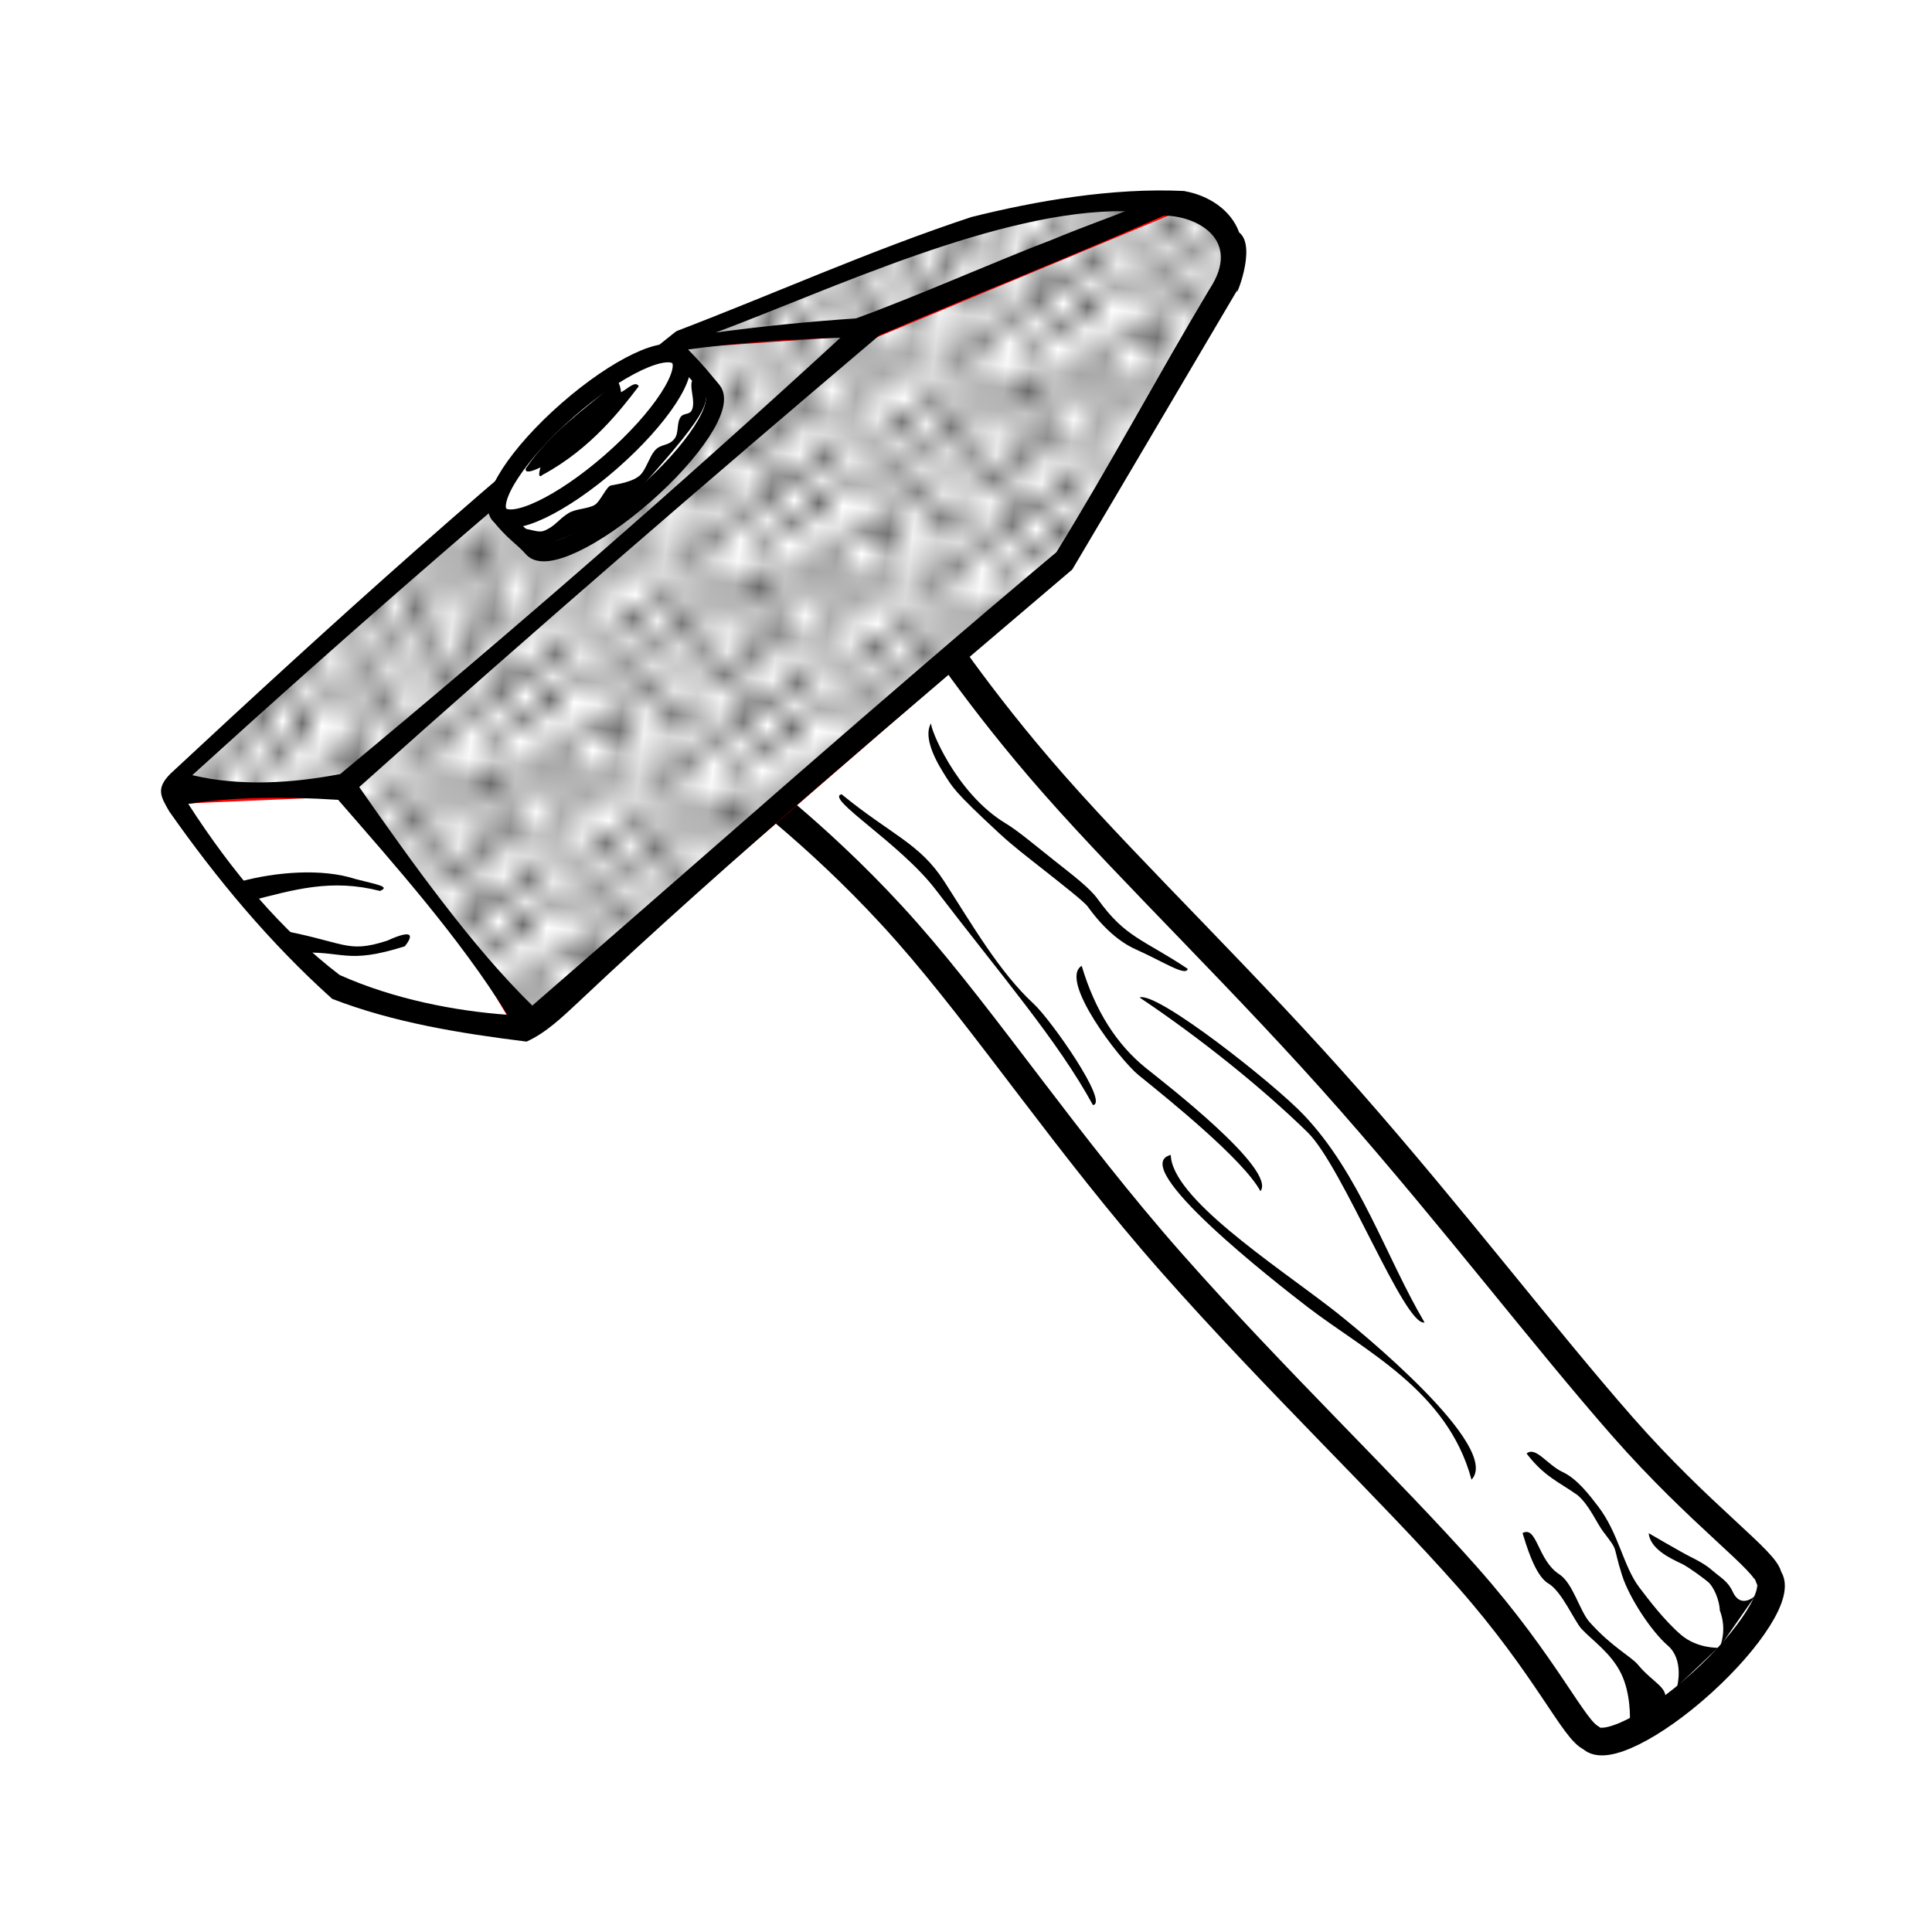 <svg:svg xmlns:dc="http://purl.org/dc/elements/1.1/" xmlns:ns1="http://sodipodi.sourceforge.net/DTD/sodipodi-0.dtd" xmlns:ns2="http://www.inkscape.org/namespaces/inkscape" xmlns:ns3="http://www.w3.org/1999/xlink" xmlns:ns5="http://creativecommons.org/ns#" xmlns:rdf="http://www.w3.org/1999/02/22-rdf-syntax-ns#" xmlns:svg="http://www.w3.org/2000/svg" height="123.575" id="svg2" version="1.1" viewBox="-6.755 -8.638 123.575 123.575" width="123.575" ns1:docname="Hammer-lineart.svg" ns2:version="0.91 r13725">
  <svg:title id="title4136">hammer - lineart</svg:title>
  <svg:defs id="defs4">
    <svg:pattern id="pattern5848" patternTransform="matrix(0.893,0,0,1.357,162.143,915.357)" ns2:collect="always" ns3:href="#Polkadots-large" />
    <svg:pattern id="pattern5846" patternTransform="matrix(1.286,0,0,1.179,197.99,957.625)" ns2:collect="always" ns3:href="#Polkadots-large" />
    <svg:pattern id="pattern5844" patternTransform="matrix(1.036,0,0,1.643,177.143,925.714)" ns2:collect="always" ns3:href="#Polkadots-large" />
    <svg:pattern height="10" id="Polkadots-large" patternTransform="translate(0,0) scale(10,10)" patternUnits="userSpaceOnUse" width="10" ns2:collect="always" ns2:stockid="Polka dots, large">
      <svg:circle cx="2.567" cy="0.810" id="circle5534" r="0.45" style="fill:black;stroke:none" />
      <svg:circle cx="3.048" cy="2.33" id="circle5536" r="0.45" style="fill:black;stroke:none" />
      <svg:circle cx="4.418" cy="2.415" id="circle5538" r="0.45" style="fill:black;stroke:none" />
      <svg:circle cx="1.844" cy="3.029" id="circle5540" r="0.45" style="fill:black;stroke:none" />
      <svg:circle cx="6.08" cy="1.363" id="circle5542" r="0.45" style="fill:black;stroke:none" />
      <svg:circle cx="5.819" cy="4.413" id="circle5544" r="0.45" style="fill:black;stroke:none" />
      <svg:circle cx="4.305" cy="4.048" id="circle5546" r="0.45" style="fill:black;stroke:none" />
      <svg:circle cx="5.541" cy="3.045" id="circle5548" r="0.45" style="fill:black;stroke:none" />
      <svg:circle cx="4.785" cy="5.527" id="circle5550" r="0.45" style="fill:black;stroke:none" />
      <svg:circle cx="2.667" cy="5.184" id="circle5552" r="0.45" style="fill:black;stroke:none" />
      <svg:circle cx="7.965" cy="1.448" id="circle5554" r="0.45" style="fill:black;stroke:none" />
      <svg:circle cx="7.047" cy="5.049" id="circle5556" r="0.45" style="fill:black;stroke:none" />
      <svg:circle cx="4.340" cy="0.895" id="circle5558" r="0.45" style="fill:black;stroke:none" />
      <svg:circle cx="7.125" cy="0.340" id="circle5560" r="0.45" style="fill:black;stroke:none" />
      <svg:circle cx="9.553" cy="1.049" id="circle5562" r="0.45" style="fill:black;stroke:none" />
      <svg:circle cx="7.006" cy="2.689" id="circle5564" r="0.45" style="fill:black;stroke:none" />
      <svg:circle cx="8.909" cy="2.689" id="circle5566" r="0.45" style="fill:black;stroke:none" />
      <svg:circle cx="9.315" cy="4.407" id="circle5568" r="0.45" style="fill:black;stroke:none" />
      <svg:circle cx="7.820" cy="3.870" id="circle5570" r="0.45" style="fill:black;stroke:none" />
      <svg:circle cx="8.270" cy="5.948" id="circle5572" r="0.45" style="fill:black;stroke:none" />
      <svg:circle cx="7.973" cy="7.428" id="circle5574" r="0.45" style="fill:black;stroke:none" />
      <svg:circle cx="9.342" cy="8.072" id="circle5576" r="0.45" style="fill:black;stroke:none" />
      <svg:circle cx="8.206" cy="9.315" id="circle5578" r="0.45" style="fill:black;stroke:none" />
      <svg:circle cx="9.682" cy="9.475" id="circle5580" r="0.45" style="fill:black;stroke:none" />
      <svg:circle cx="9.688" cy="6.186" id="circle5582" r="0.45" style="fill:black;stroke:none" />
      <svg:circle cx="3.379" cy="6.296" id="circle5584" r="0.45" style="fill:black;stroke:none" />
      <svg:circle cx="2.871" cy="8.204" id="circle5586" r="0.45" style="fill:black;stroke:none" />
      <svg:circle cx="4.59" cy="8.719" id="circle5588" r="0.45" style="fill:black;stroke:none" />
      <svg:circle cx="3.181" cy="9.671" id="circle5590" r="0.45" style="fill:black;stroke:none" />
      <svg:circle cx="5.734" cy="7.315" id="circle5592" r="0.45" style="fill:black;stroke:none" />
      <svg:circle cx="6.707" cy="6.513" id="circle5594" r="0.45" style="fill:black;stroke:none" />
      <svg:circle cx="5.730" cy="9.670" id="circle5596" r="0.45" style="fill:black;stroke:none" />
      <svg:circle cx="6.535" cy="8.373" id="circle5598" r="0.45" style="fill:black;stroke:none" />
      <svg:circle cx="4.37" cy="7.154" id="circle5600" r="0.45" style="fill:black;stroke:none" />
      <svg:circle cx="0.622" cy="7.25" id="circle5602" r="0.45" style="fill:black;stroke:none" />
      <svg:circle cx="0.831" cy="5.679" id="circle5604" r="0.45" style="fill:black;stroke:none" />
      <svg:circle cx="1.257" cy="8.519" id="circle5606" r="0.45" style="fill:black;stroke:none" />
      <svg:circle cx="1.989" cy="6.877" id="circle5608" r="0.45" style="fill:black;stroke:none" />
      <svg:circle cx="0.374" cy="3.181" id="circle5610" r="0.45" style="fill:black;stroke:none" />
      <svg:circle cx="1.166" cy="1.664" id="circle5612" r="0.45" style="fill:black;stroke:none" />
      <svg:circle cx="1.151" cy="0.093" id="circle5614" r="0.45" style="fill:black;stroke:none" />
      <svg:circle cx="1.151" cy="10.093" id="circle5616" r="0.45" style="fill:black;stroke:none" />
      <svg:circle cx="1.302" cy="4.451" id="circle5618" r="0.45" style="fill:black;stroke:none" />
      <svg:circle cx="3.047" cy="3.763" id="circle5620" r="0.45" style="fill:black;stroke:none" />
    </svg:pattern>
  </svg:defs>
  <ns1:namedview bordercolor="#666666" borderopacity="1.0" fit-margin-bottom="1" fit-margin-left="1" fit-margin-right="1" fit-margin-top="1" id="base" pagecolor="#ffffff" showgrid="false" ns2:current-layer="layer1" ns2:cx="31.221098" ns2:cy="90.019144" ns2:document-units="mm" ns2:pageopacity="0.0" ns2:pageshadow="2" ns2:snap-global="false" ns2:window-height="854" ns2:window-maximized="0" ns2:window-width="1199" ns2:window-x="1201" ns2:window-y="151" ns2:zoom="1.979899" />
  <svg:g id="layer1" transform="translate(2.029,-945.353)" ns2:groupmode="layer" ns2:label="Ebene 1">
    <svg:path d="m 50.413,976.311 c 0.354,0.355 3.204,4.893 8.262,10.635 5.058,5.743 12.326,12.691 18.926,20.207 6.6,7.517 12.408,15.13 17.387,20.807 4.98,5.677 9.284,8.658 9.328,9.643 0.786,0.895 -1.113,3.916 -4.242,6.748 -3.128,2.831 -6.302,4.401 -7.087,3.506 -1.054,-0.382 -2.881,-4.578 -7.887,-10.243 -5.006,-5.665 -12.284,-12.582 -18.925,-20.101 -6.641,-7.519 -11.891,-15.441 -16.942,-21.168 -5.05,-5.727 -9.901,-9.26 -10.134,-9.551 z" id="path4193-4" style="color:#000000;display:inline;overflow:visible;visibility:visible;opacity:1;fill:#ffffff;fill-opacity:1;fill-rule:evenodd;stroke:#000000;stroke-width:1.772;stroke-linecap:round;stroke-linejoin:bevel;stroke-miterlimit:4;stroke-dasharray:none;stroke-dashoffset:0;stroke-opacity:1;marker:none;enable-background:accumulate" ns1:nodetypes="cssscccssscc" ns2:connector-curvature="0" />
    <svg:g id="g5855" transform="matrix(1.203,0.144,-0.146,1.222,136.118,-230.012)">
      <svg:path d="m 32.845,968.989 c 4.184,-2.174 12.824,-7.043 15.268,-7.912 1.176,-0.543 8.016,-2.963 10.651,-2.669 l -15.963,8.703 z" id="path4191-6" style="fill:#ffffff;fill-opacity:1;fill-rule:evenodd;stroke:#ff0000;stroke-width:0.29;stroke-linecap:butt;stroke-linejoin:bevel;stroke-miterlimit:4;stroke-dasharray:none;stroke-opacity:1" ns1:nodetypes="ccccc" ns2:connector-curvature="0" />
      <svg:path d="m 18.355,994.213 24.375,-26.655 15.217,-8.464 c 0.587,-0.642 2.079,-0.455 2.669,0.084 0.59,0.54 1.812,2.882 1.229,3.332 l -6.765,15.354 -25.357,27.459 -5.684,-5.912 z" id="rect4168-5" style="color:#000000;display:inline;overflow:visible;visibility:visible;opacity:1;fill:#ffffff;fill-opacity:1;fill-rule:evenodd;stroke:#ff0000;stroke-width:0.29;stroke-linecap:round;stroke-linejoin:round;stroke-miterlimit:4;stroke-dasharray:none;stroke-dashoffset:0;stroke-opacity:1;marker:none;enable-background:accumulate" ns1:nodetypes="cccsccccc" ns2:connector-curvature="0" />
      <svg:path d="m 9.238,994.842 c 2.789,0.234 5.671,0.006 8.699,-0.949 l 24.852,-26.85 c -1.921,-0.035 -6.246,1.133 -9.947,1.987 -8.466,8.006 -16.074,16.87 -23.604,25.812 z" id="path4189-3" style="fill:#ffffff;fill-opacity:1;fill-rule:evenodd;stroke:#ff0000;stroke-width:0.29;stroke-linecap:butt;stroke-linejoin:miter;stroke-miterlimit:4;stroke-dasharray:none;stroke-opacity:1" ns1:nodetypes="ccccc" ns2:connector-curvature="0" />
      <svg:path d="m 9.544,995.586 8.72,-1.407 c 4.028,3.265 7.275,6.232 10.852,11.077 -3.25,-0.031 -6.3,0.633 -9.988,-0.931 -3.924,-2.421 -6.601,-5.377 -9.584,-8.739 z" id="rect4171-9" style="color:#000000;display:inline;overflow:visible;visibility:visible;opacity:1;fill:#ffffff;fill-opacity:1;fill-rule:evenodd;stroke:#ff0000;stroke-width:0.29;stroke-linecap:round;stroke-linejoin:round;stroke-miterlimit:4;stroke-dasharray:none;stroke-dashoffset:0;stroke-opacity:1;marker:none;enable-background:accumulate" ns1:nodetypes="ccccc" ns2:connector-curvature="0" />
    </svg:g>
    <svg:g id="g5850" transform="matrix(1.203,0.144,-0.146,1.222,36.292,-158.287)">
      <svg:path d="m 107.624,901.516 c 4.184,-2.174 12.824,-7.043 15.268,-7.912 1.176,-0.543 8.016,-2.963 10.651,-2.669 l -15.963,8.703 z" id="path4191-6-1" style="fill:url(#pattern5848);fill-opacity:1;fill-rule:evenodd;stroke:#ff0000;stroke-width:0.29;stroke-linecap:butt;stroke-linejoin:bevel;stroke-miterlimit:4;stroke-dasharray:none;stroke-opacity:1" ns1:nodetypes="ccccc" ns2:connector-curvature="0" />
      <svg:path d="m 93.134,926.74 24.375,-26.655 15.217,-8.464 c 0.587,-0.642 2.079,-0.455 2.669,0.084 0.59,0.54 1.812,2.882 1.229,3.332 l -6.765,15.354 -25.357,27.459 -5.684,-5.912 z" id="rect4168-5-5" style="color:#000000;display:inline;overflow:visible;visibility:visible;opacity:1;fill:url(#pattern5846);fill-opacity:1;fill-rule:evenodd;stroke:#ff0000;stroke-width:0.29;stroke-linecap:round;stroke-linejoin:round;stroke-miterlimit:4;stroke-dasharray:none;stroke-dashoffset:0;stroke-opacity:1;marker:none;enable-background:accumulate" ns1:nodetypes="cccsccccc" ns2:connector-curvature="0" />
      <svg:path d="m 84.018,927.37 c 2.789,0.234 5.671,0.006 8.699,-0.949 l 24.852,-26.85 c -1.921,-0.035 -6.246,1.133 -9.947,1.987 -8.466,8.006 -16.074,16.87 -23.604,25.812 z" id="path4189-3-5" style="fill:url(#pattern5844);fill-opacity:1;fill-rule:evenodd;stroke:#ff0000;stroke-width:0.29;stroke-linecap:butt;stroke-linejoin:miter;stroke-miterlimit:4;stroke-dasharray:none;stroke-opacity:1" ns1:nodetypes="ccccc" ns2:connector-curvature="0" />
    </svg:g>
    <svg:path d="m 66.979,948.932 c -4.632,-0.225 -9.548,0.645 -13.63,1.665 -6.405,2.115 -12.575,4.892 -18.875,7.302 -8.67e-4,0.012 0.002,0.019 0.001,0.031 l -0.051,0.006 c -11.34,9.003 -21.907,18.587 -32.324,28.283 -0.907,0.93 -0.625,1.422 -0.057,2.397 3.014,4.295 6.404,8.378 10.42,11.988 3.882,1.502 8.124,2.2 12.433,2.734 1.244,-0.562 2.28,-1.562 3.269,-2.483 9.878,-9.321 20.805,-18.483 31.634,-27.712 3.534,-5.952 7.039,-11.922 10.561,-17.882 -0.261,0.858 1.317,-2.746 0.115,-3.678 -0.532,-1.473 -2.005,-2.384 -3.494,-2.642 l -9.24e-4,-0.013 z m -8.372,3.076 c -3.741,1.431 -8.891,3.718 -12.649,5.074 -2.974,0.199 -5.96,0.496 -8.958,0.901 7.366,-2.748 18.152,-7.872 26.182,-7.76 -1.171,0.485 -2.212,0.814 -4.575,1.786 z m 7.039,-1.5 c 2.071,-0.009 5.048,1.505 2.93,4.705 -3.345,5.595 -6.374,11.287 -9.79,16.821 -11.377,9.551 -22.451,19.391 -33.522,28.999 -3.79,-3.691 -7.706,-9.156 -11.071,-13.977 11.17,-9.998 22.159,-19.474 33.274,-28.899 6.323,-2.69 11.901,-4.877 18.18,-7.649 z m -20.674,7.808 c -10.513,9.658 -20.962,18.755 -31.995,27.909 -2.992,0.574 -6.342,0.814 -9.462,0.071 10.302,-9.361 20.754,-18.458 31.416,-27.186 3.451,-0.491 6.637,-0.696 10.041,-0.793 z m -32.125,29.559 c 3.589,4.136 7.756,8.807 10.822,13.747 -3.338,-0.243 -7.268,-0.993 -10.733,-2.547 -3.71,-2.839 -6.874,-6.59 -9.678,-10.941 2.854,-0.439 6.088,-0.486 9.589,-0.259 z" id="rect4168" style="color:#000000;font-style:normal;font-variant:normal;font-weight:normal;font-stretch:normal;font-size:medium;line-height:normal;font-family:sans-serif;text-indent:0;text-align:start;text-decoration:none;text-decoration-line:none;text-decoration-style:solid;text-decoration-color:#000000;letter-spacing:normal;word-spacing:normal;text-transform:none;direction:ltr;block-progression:tb;writing-mode:lr-tb;baseline-shift:baseline;text-anchor:start;white-space:normal;clip-rule:nonzero;display:inline;overflow:visible;visibility:visible;opacity:1;isolation:auto;mix-blend-mode:normal;color-interpolation:sRGB;color-interpolation-filters:linearRGB;solid-color:#000000;solid-opacity:1;fill:#000000;fill-opacity:1;fill-rule:evenodd;stroke:none;stroke-width:1.772;stroke-linecap:round;stroke-linejoin:round;stroke-miterlimit:4;stroke-dasharray:none;stroke-dashoffset:0;stroke-opacity:1;marker:none;color-rendering:auto;image-rendering:auto;shape-rendering:auto;text-rendering:auto;enable-background:accumulate" ns1:nodetypes="cccccccccccccccccccccccccccccccccccccc" ns2:connector-curvature="0" />
    <svg:g id="g4238" style="fill:#ffffff;fill-opacity:1;stroke:#000000;stroke-width:0.819;stroke-opacity:1" transform="matrix(0.92,-0.805,0.79,0.931,-767.298,98.084)">
      <svg:path d="m 44.384,963.406 c 0.106,1.641 0.063,1.675 0.063,2.652 6e-6,0.976 -2.798,1.768 -6.25,1.768 -3.452,0 -6.25,-0.791 -6.25,-1.768 10e-6,-0.723 -0.232,-1.282 -0.179,-2.503" id="path4193" style="color:#000000;display:inline;overflow:visible;visibility:visible;opacity:1;fill:#ffffff;fill-opacity:1;fill-rule:evenodd;stroke:#000000;stroke-width:0.958;stroke-linecap:round;stroke-linejoin:bevel;stroke-miterlimit:4;stroke-dasharray:none;stroke-dashoffset:0;stroke-opacity:1;marker:none;enable-background:accumulate" ns1:nodetypes="ccccc" ns2:connector-curvature="0" />
      <svg:ellipse cx="38.007" cy="963.595" id="path4193-9" rx="6.25" ry="1.768" style="color:#000000;display:inline;overflow:visible;visibility:visible;opacity:1;fill:#ffffff;fill-opacity:1;fill-rule:evenodd;stroke:#000000;stroke-width:0.958;stroke-linecap:round;stroke-linejoin:bevel;stroke-miterlimit:4;stroke-dasharray:none;stroke-dashoffset:0;stroke-opacity:1;marker:none;enable-background:accumulate" />
    </svg:g>
    <svg:path d="m 15.522,993.701 c 0.671,-0.281 -0.15,-0.394 -1.558,-0.759 -2.165,-0.705 -5.116,-0.453 -7.376,0.159 l 0.43,1.292 c 3.09,-0.805 5.395,-1.48 8.503,-0.692 z" id="path5861" style="color:#000000;font-style:normal;font-variant:normal;font-weight:normal;font-stretch:normal;font-size:medium;line-height:normal;font-family:sans-serif;text-indent:0;text-align:start;text-decoration:none;text-decoration-line:none;text-decoration-style:solid;text-decoration-color:#000000;letter-spacing:normal;word-spacing:normal;text-transform:none;direction:ltr;block-progression:tb;writing-mode:lr-tb;baseline-shift:baseline;text-anchor:start;white-space:normal;clip-rule:nonzero;display:inline;overflow:visible;visibility:visible;opacity:1;isolation:auto;mix-blend-mode:normal;color-interpolation:sRGB;color-interpolation-filters:linearRGB;solid-color:#000000;solid-opacity:1;fill:#000000;fill-opacity:1;fill-rule:evenodd;stroke:none;stroke-width:1.063;stroke-linecap:butt;stroke-linejoin:miter;stroke-miterlimit:4;stroke-dasharray:none;stroke-dashoffset:0;stroke-opacity:1;color-rendering:auto;image-rendering:auto;shape-rendering:auto;text-rendering:auto;enable-background:accumulate" ns1:nodetypes="ccccc" ns2:connector-curvature="0" />
    <svg:path d="m 15.968,996.888 c 1.923,-0.877 1.545,-0.154 1.143,0.353 -3.804,1.201 -3.886,0.248 -6.883,0.425 L 8.646,996.114 c 4.744,0.839 4.663,1.624 7.322,0.774 z" id="path5863" style="color:#000000;font-style:normal;font-variant:normal;font-weight:normal;font-stretch:normal;font-size:medium;line-height:normal;font-family:sans-serif;text-indent:0;text-align:start;text-decoration:none;text-decoration-line:none;text-decoration-style:solid;text-decoration-color:#000000;letter-spacing:normal;word-spacing:normal;text-transform:none;direction:ltr;block-progression:tb;writing-mode:lr-tb;baseline-shift:baseline;text-anchor:start;white-space:normal;clip-rule:nonzero;display:inline;overflow:visible;visibility:visible;opacity:1;isolation:auto;mix-blend-mode:normal;color-interpolation:sRGB;color-interpolation-filters:linearRGB;solid-color:#000000;solid-opacity:1;fill:#000000;fill-opacity:1;fill-rule:evenodd;stroke:none;stroke-width:1.063;stroke-linecap:butt;stroke-linejoin:miter;stroke-miterlimit:4;stroke-dasharray:none;stroke-dashoffset:0;stroke-opacity:1;color-rendering:auto;image-rendering:auto;shape-rendering:auto;text-rendering:auto;enable-background:accumulate" ns1:nodetypes="ccccc" ns2:connector-curvature="0" />
    <svg:path d="m 88.601,1034.771 c 0.189,0.588 0.766,2.71 1.642,3.219 0.876,0.509 1.671,2.416 2.133,2.913 0.7,0.752 1.885,1.539 2.529,2.853 0.645,1.313 0.562,2.976 0.562,2.976 0,0 2.062,-0.82 2.211,-1.202 0.331,-0.853 -0.727,-1.168 -1.687,-2.327 -0.454,-0.548 -1.647,-1.115 -3.091,-2.721 -0.652,-0.725 -1.065,-2.503 -1.956,-3.078 -1.388,-0.896 -1.413,-3.128 -2.343,-2.632 z" id="path5869" style="color:#000000;font-style:normal;font-variant:normal;font-weight:normal;font-stretch:normal;font-size:medium;line-height:normal;font-family:sans-serif;text-indent:0;text-align:start;text-decoration:none;text-decoration-line:none;text-decoration-style:solid;text-decoration-color:#000000;letter-spacing:normal;word-spacing:normal;text-transform:none;direction:ltr;block-progression:tb;writing-mode:lr-tb;baseline-shift:baseline;text-anchor:start;white-space:normal;clip-rule:nonzero;display:inline;overflow:visible;visibility:visible;opacity:1;isolation:auto;mix-blend-mode:normal;color-interpolation:sRGB;color-interpolation-filters:linearRGB;solid-color:#000000;solid-opacity:1;fill:#000000;fill-opacity:1;fill-rule:evenodd;stroke:none;stroke-width:1px;stroke-linecap:butt;stroke-linejoin:miter;stroke-miterlimit:4;stroke-dasharray:none;stroke-dashoffset:0;stroke-opacity:1;color-rendering:auto;image-rendering:auto;shape-rendering:auto;text-rendering:auto;enable-background:accumulate" ns1:nodetypes="csssccsssc" ns2:connector-curvature="0" />
    <svg:path d="m 88.859,1029.685 c 1.127,1.479 2.07,1.816 3.249,2.654 0.767,0.639 1.234,1.796 1.66,2.352 1.036,1.352 0.551,0.749 1.205,2.801 0.448,1.404 1.857,3.562 2.918,4.476 1.061,0.913 0.6,2.618 0.6,2.618 l 2.611,-2.477 c 0,0 -1.343,0.054 -2.378,-0.838 -1.035,-0.891 -2.058,-2.232 -2.659,-3.028 -1.028,-1.362 -1.317,-3.462 -2.622,-5.166 -0.563,-0.734 -1.339,-1.768 -2.273,-2.205 -0.984,-0.46 -1.736,-1.677 -2.31,-1.185 z" id="path5871" style="color:#000000;font-style:normal;font-variant:normal;font-weight:normal;font-stretch:normal;font-size:medium;line-height:normal;font-family:sans-serif;text-indent:0;text-align:start;text-decoration:none;text-decoration-line:none;text-decoration-style:solid;text-decoration-color:#000000;letter-spacing:normal;word-spacing:normal;text-transform:none;direction:ltr;block-progression:tb;writing-mode:lr-tb;baseline-shift:baseline;text-anchor:start;white-space:normal;clip-rule:nonzero;display:inline;overflow:visible;visibility:visible;opacity:1;isolation:auto;mix-blend-mode:normal;color-interpolation:sRGB;color-interpolation-filters:linearRGB;solid-color:#000000;solid-opacity:1;fill:#000000;fill-opacity:1;fill-rule:evenodd;stroke:none;stroke-width:1px;stroke-linecap:butt;stroke-linejoin:miter;stroke-miterlimit:4;stroke-dasharray:none;stroke-dashoffset:0;stroke-opacity:1;color-rendering:auto;image-rendering:auto;shape-rendering:auto;text-rendering:auto;enable-background:accumulate" ns1:nodetypes="cccsccccccsc" ns2:connector-curvature="0" />
    <svg:path d="m 96.668,1034.786 c 0.105,0.98 1.292,1.57 2.146,1.965 0.446,0.222 1.459,0.977 1.671,1.164 0.35,0.309 0.716,1.16 0.733,1.803 0.484,1.247 0.023,2.295 0.023,2.295 l 2.29,-3.291 c 0.009,0.027 -0.944,0.975 -1.481,-0.189 -0.327,-0.706 -0.78,-0.9 -1.327,-1.383 -0.409,-0.361 -0.964,-0.652 -1.448,-0.892 -0.483,-0.24 -2.607,-1.477 -2.607,-1.477 z" id="path5873" style="color:#000000;font-style:normal;font-variant:normal;font-weight:normal;font-stretch:normal;font-size:medium;line-height:normal;font-family:sans-serif;text-indent:0;text-align:start;text-decoration:none;text-decoration-line:none;text-decoration-style:solid;text-decoration-color:#000000;letter-spacing:normal;word-spacing:normal;text-transform:none;direction:ltr;block-progression:tb;writing-mode:lr-tb;baseline-shift:baseline;text-anchor:start;white-space:normal;clip-rule:nonzero;display:inline;overflow:visible;visibility:visible;opacity:1;isolation:auto;mix-blend-mode:normal;color-interpolation:sRGB;color-interpolation-filters:linearRGB;solid-color:#000000;solid-opacity:1;fill:#000000;fill-opacity:1;fill-rule:evenodd;stroke:none;stroke-width:1px;stroke-linecap:butt;stroke-linejoin:miter;stroke-miterlimit:4;stroke-dasharray:none;stroke-dashoffset:0;stroke-opacity:1;color-rendering:auto;image-rendering:auto;shape-rendering:auto;text-rendering:auto;enable-background:accumulate" ns1:nodetypes="ccccccscsc" ns2:connector-curvature="0" />
    <svg:path d="m 66.101,1010.588 c -2.852,0.704 6.704,8.153 8.753,9.728 3.652,2.806 8.958,5.349 10.482,11.042 1.958,-2.054 -7.041,-9.473 -9.024,-10.999 -3.662,-2.817 -10.146,-7.045 -10.21,-9.771 z" id="path5875" style="color:#000000;font-style:normal;font-variant:normal;font-weight:normal;font-stretch:normal;font-size:medium;line-height:normal;font-family:sans-serif;text-indent:0;text-align:start;text-decoration:none;text-decoration-line:none;text-decoration-style:solid;text-decoration-color:#000000;letter-spacing:normal;word-spacing:normal;text-transform:none;direction:ltr;block-progression:tb;writing-mode:lr-tb;baseline-shift:baseline;text-anchor:start;white-space:normal;clip-rule:nonzero;display:inline;overflow:visible;visibility:visible;opacity:1;isolation:auto;mix-blend-mode:normal;color-interpolation:sRGB;color-interpolation-filters:linearRGB;solid-color:#000000;solid-opacity:1;fill:#000000;fill-opacity:1;fill-rule:evenodd;stroke:none;stroke-width:1px;stroke-linecap:butt;stroke-linejoin:miter;stroke-miterlimit:4;stroke-dasharray:none;stroke-dashoffset:0;stroke-opacity:1;color-rendering:auto;image-rendering:auto;shape-rendering:auto;text-rendering:auto;enable-background:accumulate" ns1:nodetypes="cscsc" ns2:connector-curvature="0" />
    <svg:path d="m 64.107,1000.518 c 3.922,2.623 7.886,5.828 10.743,8.619 2.261,2.209 6.21,12.447 7.483,12.166 -2.49,-4.225 -4.141,-9.509 -7.739,-13.289 -1.895,-1.991 -9.392,-7.924 -10.487,-7.496 z" id="path5877" style="color:#000000;font-style:normal;font-variant:normal;font-weight:normal;font-stretch:normal;font-size:medium;line-height:normal;font-family:sans-serif;text-indent:0;text-align:start;text-decoration:none;text-decoration-line:none;text-decoration-style:solid;text-decoration-color:#000000;letter-spacing:normal;word-spacing:normal;text-transform:none;direction:ltr;block-progression:tb;writing-mode:lr-tb;baseline-shift:baseline;text-anchor:start;white-space:normal;clip-rule:nonzero;display:inline;overflow:visible;visibility:visible;opacity:1;isolation:auto;mix-blend-mode:normal;color-interpolation:sRGB;color-interpolation-filters:linearRGB;solid-color:#000000;solid-opacity:1;fill:#000000;fill-opacity:1;fill-rule:evenodd;stroke:none;stroke-width:1px;stroke-linecap:butt;stroke-linejoin:miter;stroke-miterlimit:4;stroke-dasharray:none;stroke-dashoffset:0;stroke-opacity:1;color-rendering:auto;image-rendering:auto;shape-rendering:auto;text-rendering:auto;enable-background:accumulate" ns1:nodetypes="cscsc" ns2:connector-curvature="0" />
    <svg:path d="m 45.043,987.519 c -1.094,0.243 3.755,3.136 6.016,6.096 4.151,5.433 7.83,9.68 10.062,13.781 1.064,-0.102 -2.669,-5.441 -3.79,-6.476 -2.184,-2.016 -3.908,-5.018 -5.721,-7.83 -1.572,-2.439 -3.344,-2.943 -6.567,-5.572 z" id="path5879" style="color:#000000;font-style:normal;font-variant:normal;font-weight:normal;font-stretch:normal;font-size:medium;line-height:normal;font-family:sans-serif;text-indent:0;text-align:start;text-decoration:none;text-decoration-line:none;text-decoration-style:solid;text-decoration-color:#000000;letter-spacing:normal;word-spacing:normal;text-transform:none;direction:ltr;block-progression:tb;writing-mode:lr-tb;baseline-shift:baseline;text-anchor:start;white-space:normal;clip-rule:nonzero;display:inline;overflow:visible;visibility:visible;opacity:1;isolation:auto;mix-blend-mode:normal;color-interpolation:sRGB;color-interpolation-filters:linearRGB;solid-color:#000000;solid-opacity:1;fill:#000000;fill-opacity:1;fill-rule:evenodd;stroke:none;stroke-width:1px;stroke-linecap:butt;stroke-linejoin:miter;stroke-miterlimit:4;stroke-dasharray:none;stroke-dashoffset:0;stroke-opacity:1;color-rendering:auto;image-rendering:auto;shape-rendering:auto;text-rendering:auto;enable-background:accumulate" ns1:nodetypes="cscssc" ns2:connector-curvature="0" />
    <svg:path d="m 50.774,982.963 c -0.442,0.728 0.015,1.957 0.79,3.19 0.581,0.923 0.618,1.136 3.592,3.886 0.9,0.832 1.752,1.471 2.919,2.395 1.168,0.924 2.494,1.961 2.719,2.273 0.978,1.358 2.031,2.268 3.062,2.728 1.741,0.777 3.232,1.769 3.328,1.247 -1.414,-0.944 -2.439,-1.455 -3.293,-2.022 -0.854,-0.567 -1.562,-1.185 -2.47,-2.447 -0.507,-0.704 -1.571,-1.507 -2.743,-2.436 -1.173,-0.928 -2.362,-1.932 -3.123,-2.388 -3.235,-1.937 -4.909,-6.227 -4.78,-6.427 z" id="path5881" style="color:#000000;font-style:normal;font-variant:normal;font-weight:normal;font-stretch:normal;font-size:medium;line-height:normal;font-family:sans-serif;text-indent:0;text-align:start;text-decoration:none;text-decoration-line:none;text-decoration-style:solid;text-decoration-color:#000000;letter-spacing:normal;word-spacing:normal;text-transform:none;direction:ltr;block-progression:tb;writing-mode:lr-tb;baseline-shift:baseline;text-anchor:start;white-space:normal;clip-rule:nonzero;display:inline;overflow:visible;visibility:visible;opacity:1;isolation:auto;mix-blend-mode:normal;color-interpolation:sRGB;color-interpolation-filters:linearRGB;solid-color:#000000;solid-opacity:1;fill:#000000;fill-opacity:1;fill-rule:evenodd;stroke:none;stroke-width:1px;stroke-linecap:butt;stroke-linejoin:miter;stroke-miterlimit:4;stroke-dasharray:none;stroke-dashoffset:0;stroke-opacity:1;color-rendering:auto;image-rendering:auto;shape-rendering:auto;text-rendering:auto;enable-background:accumulate" ns1:nodetypes="cssssscssssc" ns2:connector-curvature="0" />
    <svg:path d="m 60.404,998.49 c -1.49,0.906 2.416,5.995 3.63,6.986 1.898,1.534 6.697,5.396 7.804,7.431 1.053,-1.382 -6.201,-6.973 -7.326,-7.876 -1.842,-1.489 -3.236,-3.614 -4.109,-6.541 z" id="path5883" style="color:#000000;font-style:normal;font-variant:normal;font-weight:normal;font-stretch:normal;font-size:medium;line-height:normal;font-family:sans-serif;text-indent:0;text-align:start;text-decoration:none;text-decoration-line:none;text-decoration-style:solid;text-decoration-color:#000000;letter-spacing:normal;word-spacing:normal;text-transform:none;direction:ltr;block-progression:tb;writing-mode:lr-tb;baseline-shift:baseline;text-anchor:start;white-space:normal;clip-rule:nonzero;display:inline;overflow:visible;visibility:visible;opacity:1;isolation:auto;mix-blend-mode:normal;color-interpolation:sRGB;color-interpolation-filters:linearRGB;solid-color:#000000;solid-opacity:1;fill:#000000;fill-opacity:1;fill-rule:evenodd;stroke:none;stroke-width:1px;stroke-linecap:butt;stroke-linejoin:miter;stroke-miterlimit:4;stroke-dasharray:none;stroke-dashoffset:0;stroke-opacity:1;color-rendering:auto;image-rendering:auto;shape-rendering:auto;text-rendering:auto;enable-background:accumulate" ns1:nodetypes="ccccc" ns2:connector-curvature="0" />
    <svg:path d="m 24.307,970.729 c 0.233,-0.519 1.177,0.149 1.705,-0.063 0.733,-0.295 0.905,-0.723 1.578,-1.136 0.443,-0.272 1.184,-0.259 1.641,-0.505 0.386,-0.208 0.758,-1.2 1.073,-1.263 0.316,-0.063 1.429,-0.209 1.894,-0.694 0.336,-0.351 0.571,-1.144 0.884,-1.515 0.412,-0.489 0.853,-0.266 1.263,-0.758 0.324,-0.389 0.115,-1.066 0.442,-1.452 0.152,-0.18 0.494,-0.125 0.631,-0.316 0.435,-0.604 -0.383,-1.954 0.316,-2.21 0.238,-0.087 0.532,0.254 0.568,0.505 0.116,1.149 0.676,1.271 -4.041,6.503 -2.737,3.036 -7.071,3.977 -7.071,3.977 0,0 -1.074,-0.651 -0.884,-1.073 z" id="path5901" style="fill:#000000;fill-opacity:1;fill-rule:evenodd;stroke:none;stroke-width:0.291;stroke-linecap:butt;stroke-linejoin:miter;stroke-miterlimit:4;stroke-dasharray:none;stroke-opacity:1" ns1:nodetypes="csssssssssccscc" ns2:connector-curvature="0" />
    <svg:path d="m 30.499,961.267 c -1.946,1.687 -4.052,3.055 -5.658,5.422 -0.047,0.295 0.324,0.218 0.943,-0.079 -0.151,0.554 -0.079,0.663 0.14,0.476 3.108,-1.676 5.042,-4.22 6.147,-5.663 -0.202,-0.395 -0.726,0.174 -1.129,0.379 -0.104,-0.744 -0.265,-0.749 -0.443,-0.537 z" id="path5903" style="fill:#000000;fill-opacity:1;fill-rule:evenodd;stroke:none;stroke-width:0.354;stroke-linecap:butt;stroke-linejoin:miter;stroke-miterlimit:4;stroke-dasharray:none;stroke-opacity:1" ns1:nodetypes="ccccccc" ns2:connector-curvature="0" />
  </svg:g>
</svg:svg>